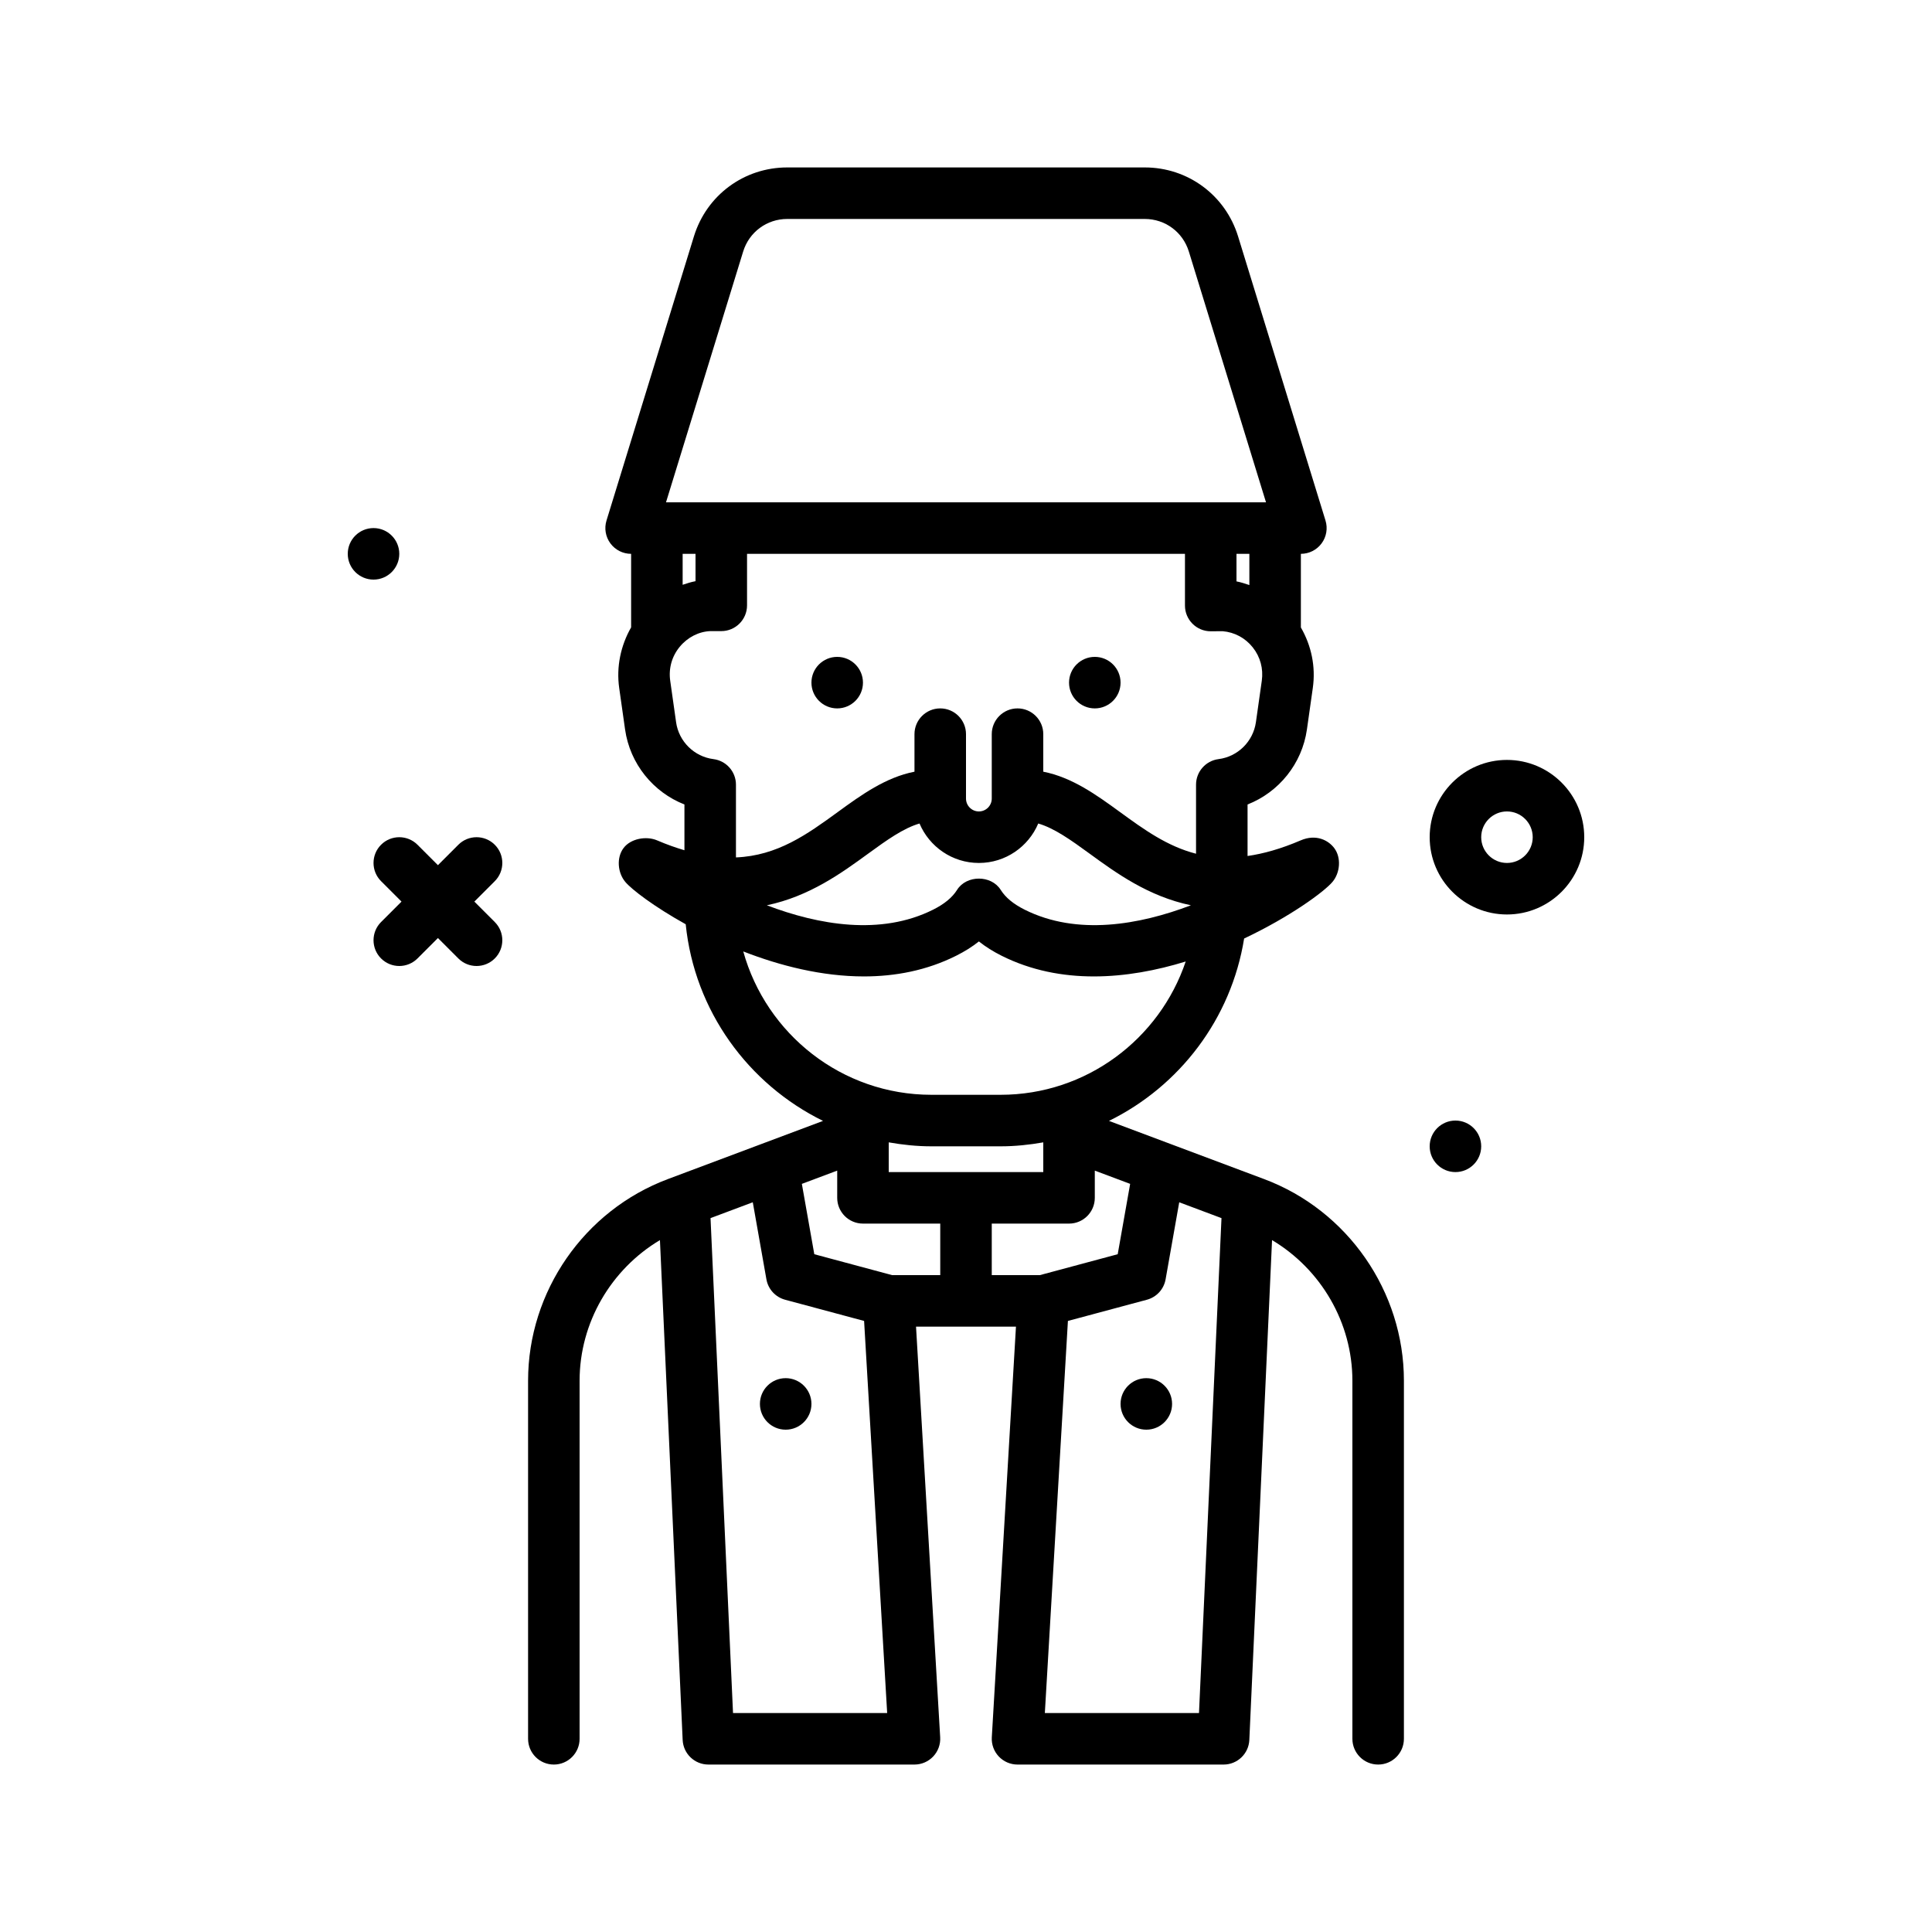 <svg id="costume-man" enable-background="new 0 0 300 300" height="512" viewBox="0 0 300 300" width="512" xmlns="http://www.w3.org/2000/svg"><g><path d="m196.305 183.092-24.105-9.039c10.968-5.392 18.981-15.849 20.988-28.321 7.177-3.396 12.451-7.279 13.721-8.792 1.189-1.418 1.387-3.752.281-5.238-.898-1.207-2.805-2.254-5.24-1.201-3.06 1.312-5.766 2.063-8.229 2.418v-8c4.854-1.904 8.461-6.316 9.219-11.654l.912-6.434c.47-3.318-.219-6.568-1.852-9.401v-11.43c1.27 0 2.463-.602 3.217-1.623.756-1.021.98-2.34.605-3.553l-13.576-44.125c-1.971-6.398-7.791-10.699-14.486-10.699h-55.52c-6.695 0-12.516 4.301-14.486 10.701l-13.576 44.123c-.375 1.213-.15 2.531.605 3.553.754 1.021 1.947 1.623 3.217 1.623v11.417c-1.621 2.832-2.316 6.135-1.852 9.413l.912 6.436c.758 5.336 4.365 9.748 9.219 11.652v7.108c-1.341-.398-2.738-.888-4.23-1.528-1.701-.732-4.135-.285-5.238 1.203-1.105 1.486-.908 3.82.281 5.238.997 1.189 4.471 3.847 9.385 6.579 1.36 13.446 9.707 24.825 21.323 30.535l-24.104 9.039c-12.977 4.867-21.696 17.449-21.696 31.306v55.602c0 2.209 1.791 4 4 4s4-1.791 4-4v-55.602c0-9.025 4.884-17.308 12.476-21.836l3.528 77.619c.098 2.137 1.857 3.818 3.996 3.818h32c1.102 0 2.154-.455 2.91-1.256s1.148-1.879 1.082-2.979l-3.751-63.764h15.518l-3.751 63.766c-.066 1.1.326 2.178 1.082 2.979s1.808 1.255 2.91 1.255h32c2.139 0 3.898-1.682 3.996-3.818l3.528-77.619c7.592 4.528 12.476 12.81 12.476 21.836v55.601c0 2.209 1.791 4 4 4s4-1.791 4-4v-55.602c0-13.857-8.719-26.439-21.695-31.306zm-34.833 14.908h-7.472v-8h12c2.209 0 4-1.791 4-4v-4.227l5.489 2.058-1.932 10.924zm-22.944 0-12.084-3.244-1.932-10.924 5.489-2.058v4.226c0 2.209 1.791 4 4 4h12v8zm-.528-16v-4.615c2.159.379 4.367.615 6.633.615h10.732c2.266 0 4.475-.236 6.635-.615v4.615zm4.782-54.126c1.518 3.595 5.077 6.126 9.218 6.126s7.7-2.531 9.218-6.126c2.496.726 5.07 2.563 7.952 4.663 4.143 3.018 9.125 6.646 15.754 8.035-7.994 3.043-17.668 4.758-25.807.686-1.76-.881-2.98-1.887-3.73-3.08-1.461-2.332-5.312-2.332-6.773 0-.75 1.193-1.971 2.199-3.732 3.08-8.141 4.074-17.814 2.357-25.805-.686 6.627-1.389 11.611-5.018 15.754-8.035 2.881-2.1 5.456-3.937 7.951-4.663zm51.218-37.026c-.652-.221-1.307-.436-2-.571v-4.277h2zm-78.602-51.793c.932-3.023 3.68-5.055 6.842-5.055h55.52c3.162 0 5.91 2.031 6.842 5.053l11.982 38.947h-93.168zm-7.398 46.945v4.246c-.684.129-1.345.337-2 .56v-4.806zm-3.018 26.143-.912-6.434c-.273-1.93.258-3.811 1.496-5.297 1.232-1.48 2.965-2.338 4.713-2.412h1.721c2.209 0 4-1.791 4-4v-8h68v8.027c0 2.209 1.791 4 4 4l1.84-.014c1.852.152 3.514 1.043 4.684 2.508 1.172 1.471 1.672 3.312 1.406 5.188l-.912 6.432c-.424 2.996-2.811 5.354-5.803 5.734-1.996.256-3.494 1.955-3.494 3.969v10.722c-4.487-1.15-8.115-3.78-11.842-6.496-3.656-2.663-7.427-5.371-11.879-6.241v-5.829c0-2.209-1.791-4-4-4s-4 1.791-4 4v10c0 1.104-.896 2-2 2s-2-.896-2-2v-10c0-2.209-1.791-4-4-4s-4 1.791-4 4v5.829c-4.452.87-8.223 3.578-11.879 6.241-4.771 3.476-9.381 6.805-15.842 7.07v-11.296c0-2.014-1.498-3.713-3.494-3.969-2.992-.381-5.379-2.738-5.803-5.732zm10.43 35.596c5.706 2.224 12.208 3.88 18.736 3.88 4.861 0 9.738-.918 14.309-3.205 1.332-.666 2.51-1.404 3.543-2.227 1.033.822 2.209 1.561 3.541 2.227 9.157 4.581 19.534 3.672 28.573.888-4.05 12.013-15.394 20.698-28.749 20.698h-10.732c-13.925 0-25.661-9.446-29.221-22.261zm-1.59 118.261-3.493-76.851 6.562-2.46 2.117 11.967c.271 1.529 1.402 2.764 2.902 3.166l12.266 3.293 3.582 60.885zm48.42 0 3.582-60.885 12.266-3.293c1.5-.402 2.631-1.637 2.902-3.166l2.117-11.967 6.562 2.46-3.493 76.851z"/><path d="m76.828 131.172c-1.562-1.562-4.094-1.562-5.656 0l-3.172 3.172-3.172-3.172c-1.562-1.562-4.094-1.562-5.656 0s-1.562 4.094 0 5.656l3.172 3.172-3.172 3.172c-1.562 1.562-1.562 4.094 0 5.656.781.781 1.805 1.172 2.828 1.172s2.047-.391 2.828-1.172l3.172-3.172 3.172 3.172c.781.781 1.805 1.172 2.828 1.172s2.047-.391 2.828-1.172c1.562-1.562 1.562-4.094 0-5.656l-3.172-3.172 3.172-3.172c1.563-1.562 1.563-4.094 0-5.656z"/><path d="m234 118c-6.617 0-12 5.383-12 12s5.383 12 12 12 12-5.383 12-12-5.383-12-12-12zm0 16c-2.205 0-4-1.795-4-4s1.795-4 4-4 4 1.795 4 4-1.795 4-4 4z"/><circle cx="226" cy="178" r="4"/><circle cx="58" cy="86" r="4"/><circle cx="170" cy="106" r="4"/><circle cx="130" cy="106" r="4"/><circle cx="178" cy="218" r="4"/><circle cx="122" cy="218" r="4"/></g></svg>
